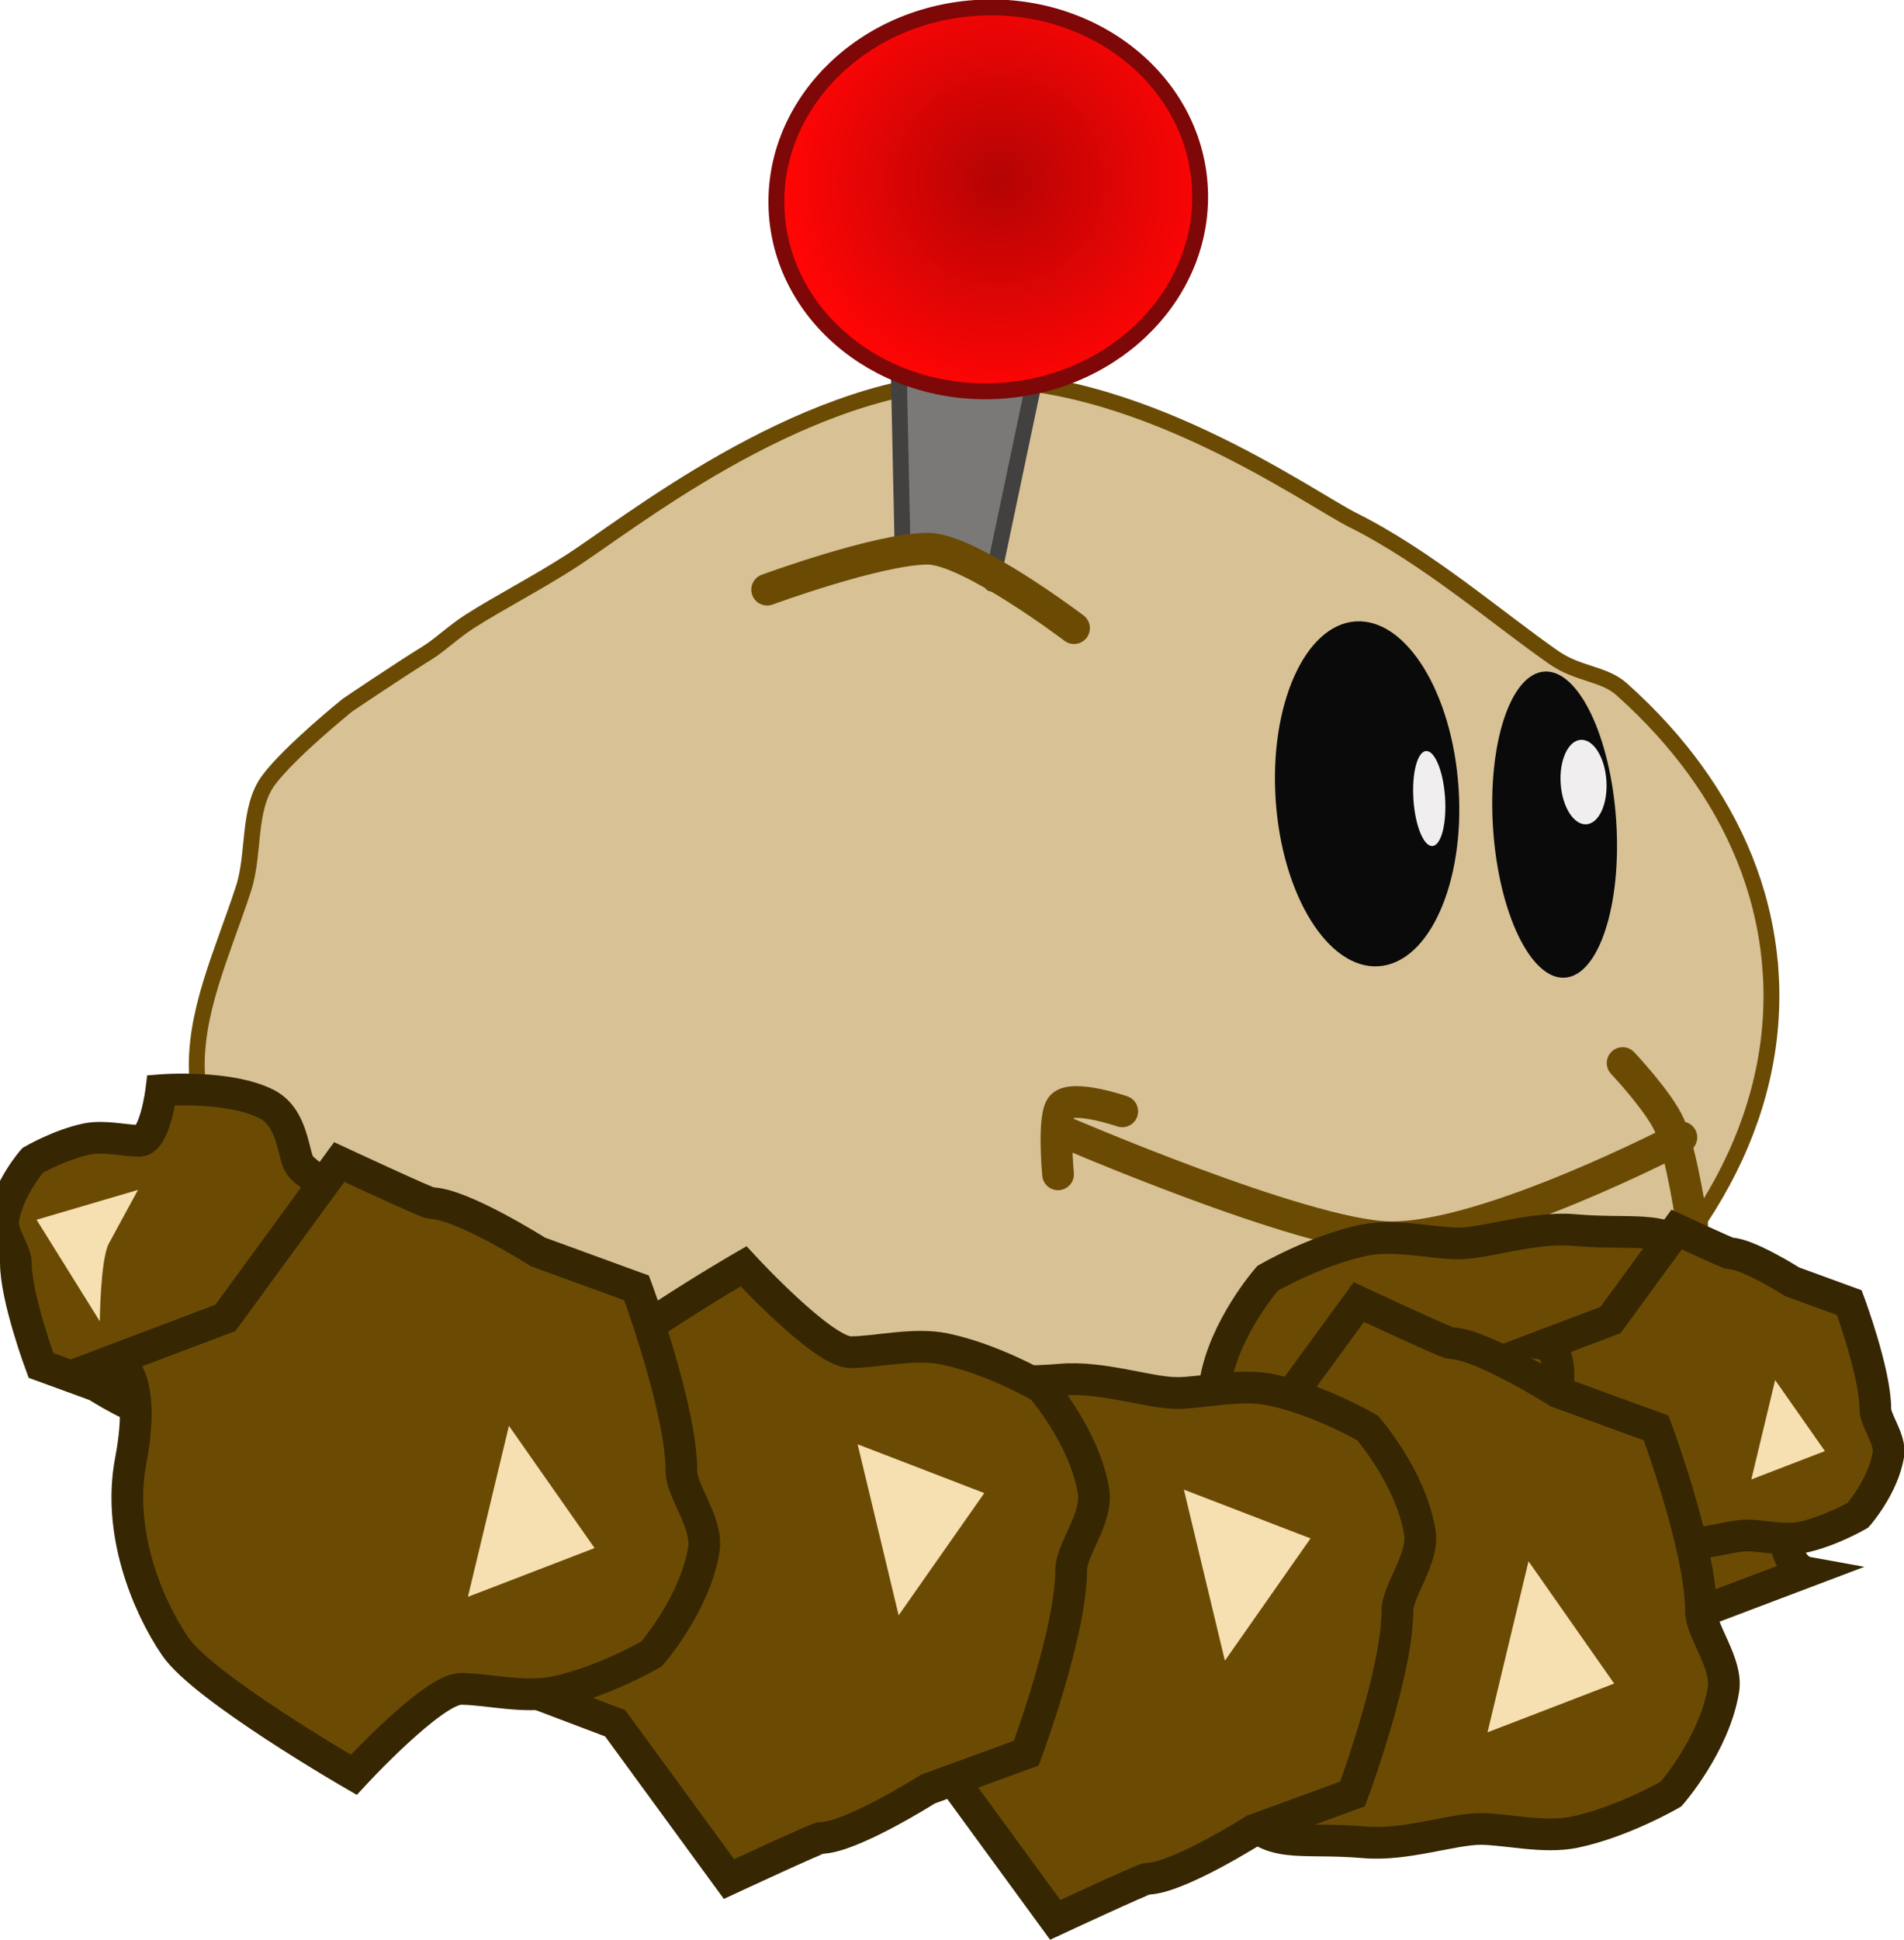 <svg version="1.1" xmlns="http://www.w3.org/2000/svg" xmlns:xlink="http://www.w3.org/1999/xlink" width="60.024" height="61.121" viewBox="0,0,60.024,61.121"><defs><radialGradient cx="258.065" cy="182.819" r="6.682" gradientUnits="userSpaceOnUse" id="color-1"><stop offset="0" stop-color="#b40404"/><stop offset="1" stop-color="#ff0505"/></radialGradient></defs><g transform="translate(-226.569,-177.119)"><g data-paper-data="{&quot;isPaintingLayer&quot;:true}" fill-rule="nonzero" stroke-linejoin="miter" stroke-miterlimit="10" stroke-dasharray="" stroke-dashoffset="0" style="mix-blend-mode: normal"><g><path d="M282.388,207.73c0.618,9.21 -9.985,17.422 -23.682,18.341c-13.697,0.919 -25.302,-5.802 -25.921,-15.012c-0.133,-1.975 0.786,-3.876 1.461,-5.941c0.36,-1.101 0.12,-2.52 0.792,-3.42c0.676,-0.905 2.485,-2.361 2.485,-2.361c0,0 1.635,-1.105 2.519,-1.649c0.392,-0.242 0.836,-0.671 1.336,-0.99c0.913,-0.583 1.992,-1.133 3.131,-1.856c1.808,-1.147 7.094,-5.447 12.431,-5.735c5.337,-0.288 10.879,3.7 12.281,4.4c2.349,1.174 4.528,3.073 6.326,4.326c0.783,0.545 1.578,0.499 2.142,1.001c0.461,0.411 0.892,0.838 1.293,1.281c0.738,0.815 1.369,1.683 1.882,2.595c0.537,0.955 0.944,1.959 1.205,3.004c0.164,0.657 0.272,1.329 0.318,2.016z" fill="#d7c195" stroke="#6b4b04" stroke-width="0.5" stroke-linecap="butt"/><path d="M255.021,194.328l-0.297,-13.92l6.355,-0.335l-3.246,15.434" fill="#7b7878" stroke="#42413f" stroke-width="0.5" stroke-linecap="round"/><path d="M264.391,182.953c0.224,3.331 -2.58,6.232 -6.262,6.479c-3.682,0.247 -6.848,-2.253 -7.072,-5.584c-0.224,-3.331 2.58,-6.232 6.262,-6.479c3.682,-0.247 6.848,2.253 7.072,5.584z" fill="url(#color-1)" stroke="#7e0707" stroke-width="0.5" stroke-linecap="butt"/><path d="M272.55,201.939c0.201,3 -0.926,5.519 -2.518,5.626c-1.592,0.107 -3.046,-2.239 -3.247,-5.239c-0.201,-3 0.926,-5.519 2.518,-5.626c1.592,-0.107 3.046,2.239 3.247,5.239z" fill="#0b0a0a" stroke="none" stroke-width="0" stroke-linecap="butt"/><path d="M277.519,202.972c0.179,2.663 -0.545,4.881 -1.616,4.953c-1.071,0.072 -2.085,-2.029 -2.264,-4.692c-0.179,-2.663 0.545,-4.881 1.616,-4.953c1.071,-0.072 2.085,2.029 2.264,4.692z" fill="#0b0a0a" stroke="none" stroke-width="0" stroke-linecap="butt"/><path d="M272.125,202.247c0.055,0.827 -0.123,1.512 -0.398,1.53c-0.276,0.018 -0.544,-0.637 -0.599,-1.463c-0.055,-0.827 0.123,-1.512 0.398,-1.53c0.276,-0.018 0.544,0.637 0.599,1.463z" fill="#f0eeee" stroke="none" stroke-width="0" stroke-linecap="butt"/><path d="M277.211,201.713c0.049,0.735 -0.233,1.352 -0.631,1.379c-0.398,0.027 -0.761,-0.547 -0.81,-1.282c-0.049,-0.735 0.233,-1.352 0.631,-1.379c0.398,-0.027 0.761,0.547 0.81,1.282z" fill="#f0eeee" stroke="none" stroke-width="0" stroke-linecap="butt"/><path d="M250.754,195.699c0,0 3.503,-1.288 5.064,-1.291c1.302,-0.002 4.61,2.503 4.61,2.503" fill="none" stroke="#6b4b04" stroke-width="1" stroke-linecap="round"/><path d="M279.575,212.957c0,0 -6.153,3.213 -9.21,3.148c-2.717,-0.058 -10.38,-3.375 -10.38,-3.375" fill="none" stroke="#6b4b04" stroke-width="1" stroke-linecap="round"/><path d="M259.924,214.122c0,0 -0.175,-1.861 0.127,-2.157c0.362,-0.355 1.897,0.172 1.897,0.172" fill="none" stroke="#6b4b04" stroke-width="1" stroke-linecap="round"/><path d="M277.723,210.615c0,0 1.161,1.23 1.48,1.973c0.395,0.918 0.711,3.121 0.711,3.121" fill="none" stroke="#6b4b04" stroke-width="1" stroke-linecap="round"/></g><g stroke-linecap="butt"><g data-paper-data="{&quot;index&quot;:null}"><path d="M267.001,228.933c0,0 -1.414,-3.792 -1.414,-5.767c0,-0.645 -0.842,-1.641 -0.707,-2.478c0.279,-1.726 1.65,-3.289 1.65,-3.289c0,0 1.513,-0.881 3.037,-1.201c0.973,-0.204 2.171,0.101 2.972,0.101c0.882,0 2.364,-0.536 3.661,-0.421c2.074,0.183 3.025,-0.266 3.919,1.05c0.893,1.315 3.253,4.321 2.829,6.553c-0.565,2.974 0.539,3.176 0.539,3.176l-3.525,1.334l-3.588,4.909c0,0 -2.783,-1.295 -2.892,-1.295c-0.946,0 -3.378,-1.539 -3.378,-1.539z" fill="#6b4b04" stroke="#362602" stroke-width="1"/><path d="M268.324,220.879l3.993,-1.537l-1.293,5.389z" fill="#f6dfb1" stroke="none" stroke-width="0"/></g><g data-paper-data="{&quot;index&quot;:null}"><path d="M227.862,220.144c0,0 -0.792,-2.124 -0.792,-3.23c0,-0.361 -0.472,-0.919 -0.396,-1.388c0.156,-0.967 0.924,-1.843 0.924,-1.843c0,0 0.848,-0.494 1.701,-0.673c0.545,-0.114 1.216,0.056 1.665,0.056c0.494,0 0.691,-1.596 0.691,-1.596c0,0 2.12,-0.168 3.316,0.437c0.848,0.429 0.833,1.606 1.04,1.912c0.269,0.396 1.504,0.95 1.664,1.571c0.138,0.535 -0.77,1.121 -0.88,1.699c-0.317,1.666 0.302,1.779 0.302,1.779l-1.974,0.747l0.631,2.068l-2.641,0.682c0,0 -1.559,-0.725 -1.62,-0.725c-0.53,0 -1.892,-0.862 -1.892,-0.862z" fill="#6b4b04" stroke="#362602" stroke-width="1"/><path d="M227.722,215.553l3.197,-0.941c0,0 -0.626,1.151 -0.918,1.689c-0.267,0.491 -0.286,2.45 -0.286,2.45z" fill="#f6dfb1" stroke="none" stroke-width="0"/></g><g data-paper-data="{&quot;index&quot;:null}"><path d="M284.868,218.165c0,0 0.821,2.202 0.821,3.349c0,0.374 0.489,0.953 0.411,1.439c-0.162,1.003 -0.958,1.91 -0.958,1.91c0,0 -0.879,0.512 -1.764,0.697c-0.565,0.118 -1.261,-0.059 -1.726,-0.059c-0.512,0 -1.373,0.311 -2.126,0.245c-1.205,-0.106 -1.757,0.154 -2.276,-0.61c-0.519,-0.764 -1.889,-2.509 -1.643,-3.805c0.328,-1.727 -0.313,-1.844 -0.313,-1.844l2.047,-0.775l2.084,-2.851c0,0 1.616,0.752 1.68,0.752c0.549,0 1.962,0.894 1.962,0.894z" fill="#6b4b04" stroke="#362602" stroke-width="1"/><path d="M284.099,222.842l-2.319,0.893l0.751,-3.13z" fill="#f6dfb1" stroke="none" stroke-width="0"/></g><g data-paper-data="{&quot;index&quot;:null}"><path d="M278.779,222.114c0,0 1.414,3.792 1.414,5.767c0,0.645 0.842,1.641 0.707,2.478c-0.279,1.726 -1.65,3.289 -1.65,3.289c0,0 -1.513,0.881 -3.037,1.201c-0.973,0.204 -2.171,-0.101 -2.972,-0.101c-0.882,0 -2.364,0.536 -3.661,0.421c-2.074,-0.183 -3.025,0.266 -3.919,-1.05c-0.893,-1.315 -3.253,-4.321 -2.829,-6.553c0.565,-2.974 -0.539,-3.176 -0.539,-3.176l3.525,-1.334l3.588,-4.909c0,0 2.783,1.295 2.892,1.295c0.946,0 3.378,1.54 3.378,1.54z" fill="#6b4b04" stroke="#362602" stroke-width="1"/><path d="M277.456,230.167l-3.993,1.537l1.293,-5.389z" fill="#f6dfb1" stroke="none" stroke-width="0"/></g><g data-paper-data="{&quot;index&quot;:null}"><path d="M266.105,234.779c0,0 -2.433,1.539 -3.378,1.539c-0.109,0 -2.892,1.295 -2.892,1.295l-3.588,-4.909l-3.525,-1.334c0,0 1.104,-0.202 0.539,-3.176c-0.424,-2.232 1.935,-5.237 2.829,-6.553c0.893,-1.315 1.845,-0.867 3.919,-1.05c1.297,-0.115 2.78,0.421 3.661,0.421c0.801,0 1.999,-0.305 2.972,-0.101c1.524,0.319 3.037,1.201 3.037,1.201c0,0 1.371,1.563 1.65,3.289c0.135,0.837 -0.707,1.833 -0.707,2.478c0,1.975 -1.414,5.767 -1.414,5.767z" fill="#6b4b04" stroke="#362602" stroke-width="1"/><path d="M265.184,229.446l-1.293,-5.389l3.993,1.537z" fill="#f6dfb1" stroke="none" stroke-width="0"/></g><g data-paper-data="{&quot;index&quot;:null}"><path d="M255.82,233.493c0,0 -2.433,1.539 -3.378,1.539c-0.109,0 -2.892,1.295 -2.892,1.295l-3.588,-4.909l-3.525,-1.334c0,0 1.104,-0.202 0.539,-3.176c-0.424,-2.232 0.507,-4.523 1.4,-5.838c0.893,-1.315 5.633,-4.05 5.633,-4.05c0,0 2.494,2.707 3.376,2.707c0.801,0 1.999,-0.305 2.972,-0.101c1.524,0.319 3.037,1.201 3.037,1.201c0,0 1.371,1.563 1.65,3.289c0.135,0.837 -0.707,1.833 -0.707,2.478c0,1.975 -1.414,5.767 -1.414,5.767z" fill="#6b4b04" stroke="#362602" stroke-width="1"/><path d="M254.899,228.017l-1.293,-5.389l3.993,1.537z" fill="#f6dfb1" stroke="none" stroke-width="0"/></g><g data-paper-data="{&quot;index&quot;:null}"><path d="M246.636,217.701c0,0 1.414,3.792 1.414,5.767c0,0.645 0.842,1.641 0.707,2.478c-0.279,1.726 -1.65,3.289 -1.65,3.289c0,0 -1.513,0.881 -3.037,1.201c-0.973,0.204 -2.171,-0.101 -2.972,-0.101c-0.882,0 -3.376,2.707 -3.376,2.707c0,0 -4.74,-2.734 -5.633,-4.05c-0.893,-1.315 -1.824,-3.606 -1.4,-5.838c0.565,-2.974 -0.539,-3.176 -0.539,-3.176l3.525,-1.334l3.588,-4.909c0,0 2.783,1.295 2.892,1.295c0.946,0 3.378,1.539 3.378,1.539z" fill="#6b4b04" stroke="#362602" stroke-width="1"/><path d="M245.313,225.898l-3.993,1.537l1.293,-5.389z" fill="#f6dfb1" stroke="none" stroke-width="0"/></g></g></g></g></svg>